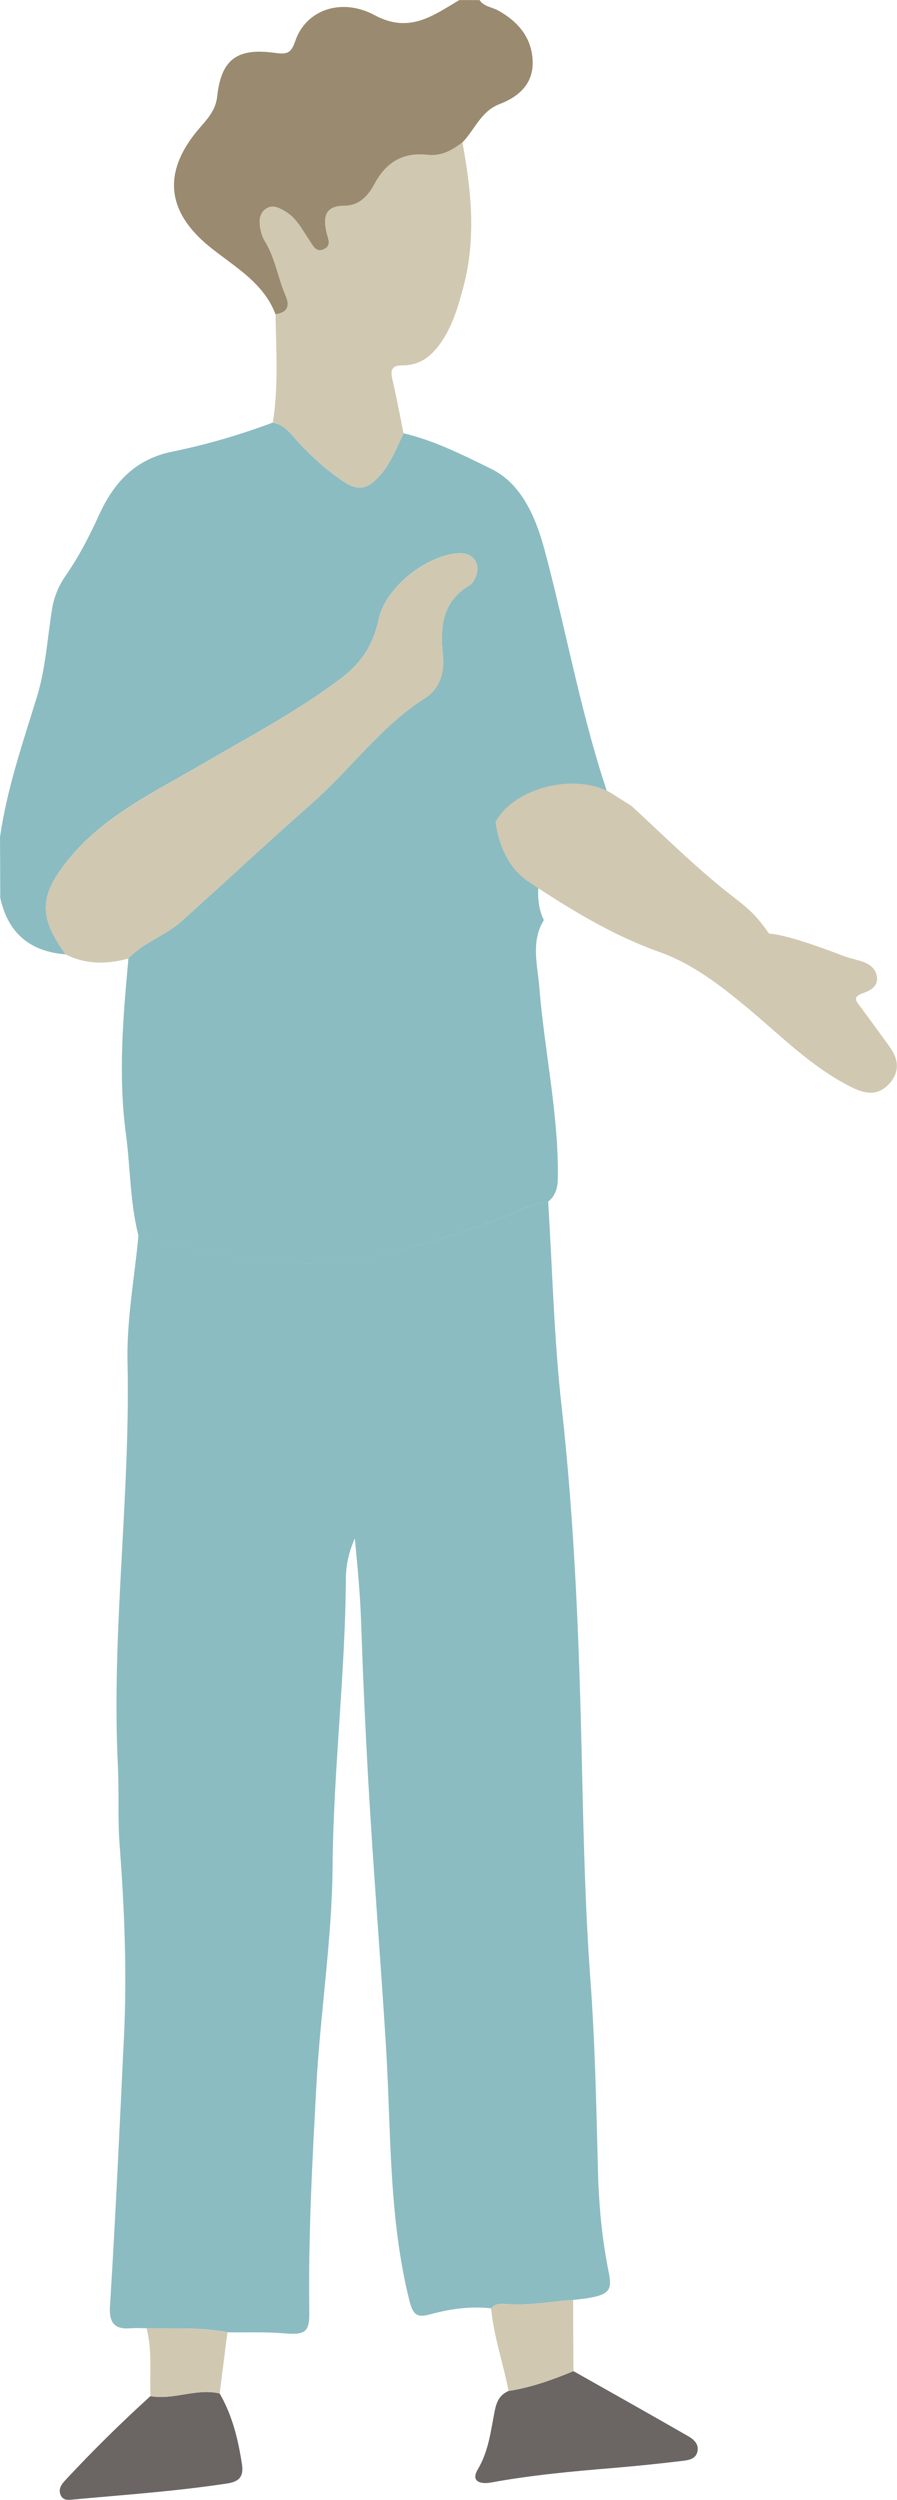 <?xml version="1.0" encoding="UTF-8"?>
<svg id="Capa_1" data-name="Capa 1" xmlns="http://www.w3.org/2000/svg" viewBox="0 0 97.15 270.61">
  <defs>
    <style>
      .cls-1 {
        fill: #6b6664;
      }

      .cls-2 {
        fill: #d0c8b1;
      }

      .cls-3 {
        fill: #8bbcc1;
      }

      .cls-4 {
        fill: #9a8a6f;
      }
    </style>
  </defs>
  <path class="cls-4" d="M29.84,34.02c-1.33-3.5-4.53-5.18-7.2-7.36-4.58-3.75-5.03-7.97-1.27-12.51.92-1.11,1.97-2.06,2.15-3.7.44-4,2.13-5.29,6.22-4.73,1.28.17,1.77.12,2.24-1.28,1.12-3.33,4.95-4.76,8.61-2.79,3.75,2.01,6.31.04,9.15-1.64h2.2c.48.72,1.33.75,2,1.12,2.16,1.19,3.66,2.94,3.75,5.48.09,2.45-1.48,3.85-3.59,4.66-2.02.77-2.68,2.78-4.02,4.15-1.12.88-2.32,1.52-3.81,1.35-2.66-.3-4.48.86-5.72,3.17-.68,1.28-1.66,2.33-3.21,2.34-2.21,0-2.34,1.29-1.96,2.93.15.65.53,1.36-.25,1.75-.92.46-1.25-.4-1.65-.98-.78-1.14-1.39-2.43-2.67-3.14-.64-.35-1.33-.73-2.05-.2-.68.5-.7,1.26-.58,2,.08.5.23,1.02.49,1.44,1.15,1.83,1.42,3.99,2.27,5.93.5,1.14.17,1.84-1.1,2.02Z"/>
  <path class="cls-3" d="M59.37,130.08c.46,7.35.63,14.73,1.44,22.03,1.44,12.85,1.92,25.73,2.21,38.64.18,7.88.35,15.78.93,23.63.5,6.86.64,13.7.81,20.56.08,3.27.36,6.57.93,9.78.53,3.02,1.25,3.79-3.61,4.24-2.36.16-4.7.62-7.08.46-.63-.04-1.32-.14-1.81.45-2.21-.24-4.38.05-6.5.63-1.37.37-1.92.27-2.34-1.42-2.28-9.09-1.98-18.4-2.55-27.63-.59-9.54-1.37-19.06-1.91-28.6-.33-5.83-.59-11.66-.79-17.49-.1-2.93-.39-5.87-.67-8.83-.62,1.41-.96,2.82-.97,4.31-.06,10.45-1.36,20.83-1.44,31.29-.07,7.87-1.32,15.68-1.75,23.55-.44,8.17-.89,16.34-.77,24.53.03,2.26-.44,2.56-2.71,2.37-2.04-.17-4.1-.08-6.14-.11-2.89-.58-5.83-.39-8.75-.44-.59,0-1.18-.05-1.76,0-1.75.16-2.34-.64-2.23-2.34.61-9.77,1.05-19.55,1.52-29.31.33-6.8.05-13.73-.47-20.59-.22-2.84-.05-5.71-.19-8.57-.72-14.63,1.36-29.19,1.04-43.81-.1-4.56.77-9.15,1.19-13.72,5.58,1.43,11.16,2.77,16.97,3.01,7.71.31,14.78-2.22,21.87-4.68,1.85-.64,3.56-1.69,5.55-1.95Z"/>
  <path class="cls-3" d="M59.37,130.08c-1.99.25-3.7,1.31-5.55,1.95-7.09,2.46-14.16,5-21.87,4.68-5.81-.24-11.39-1.58-16.97-3.01-.91-3.61-.86-7.34-1.35-11.01-.84-6.32-.3-12.63.28-18.94,1.63-1.75,4-2.45,5.74-4.01,4.74-4.25,9.39-8.6,14.17-12.81,4.16-3.67,7.42-8.3,12.19-11.34,1.61-1.02,2.15-2.78,1.96-4.63-.32-3.05-.11-5.84,2.91-7.61.33-.2.56-.68.7-1.08.45-1.28-.37-2.4-1.71-2.38-3.54.05-8.13,3.67-8.86,7.15-.55,2.63-1.78,4.64-3.97,6.31-4.74,3.61-10,6.36-15.11,9.35-5.16,3.02-10.67,5.58-14.56,10.39-3.14,3.88-3.2,6.17-.26,10.22-3.87-.3-6.25-2.31-7.08-6.12,0-2.19-.02-4.38-.03-6.57.75-5.23,2.46-10.19,4.01-15.22.93-3.04,1.12-6.31,1.63-9.48.21-1.33.73-2.53,1.48-3.62,1.42-2.05,2.56-4.24,3.59-6.52,1.56-3.44,3.85-6.05,7.9-6.88,3.71-.76,7.38-1.82,10.94-3.16,1.35.26,2.05,1.37,2.88,2.26,1.46,1.55,3.02,2.95,4.8,4.14,1.54,1.03,2.6.78,3.79-.53,1.27-1.39,1.92-3.07,2.69-4.71,3.36.8,6.49,2.38,9.5,3.86,3.32,1.62,4.86,5.33,5.82,8.95,2.39,8.97,3.99,18.14,7.04,26.94-.74.3-1.47.6-2.21.89-4.17,1.67-6.85,8.19-4.96,12.06-1.43,2.33-.68,4.86-.49,7.27.55,6.84,2.07,13.59,2.01,20.5,0,1.11-.19,2.01-1.05,2.71Z"/>
  <path class="cls-2" d="M7.11,103.32c-2.95-4.06-2.88-6.35.26-10.22,3.9-4.81,9.4-7.36,14.56-10.39,5.11-2.99,10.36-5.74,15.11-9.35,2.19-1.67,3.42-3.68,3.97-6.31.73-3.48,5.32-7.1,8.86-7.15,1.33-.02,2.16,1.1,1.71,2.38-.14.4-.37.88-.7,1.08-3.02,1.78-3.22,4.56-2.91,7.61.19,1.85-.35,3.61-1.96,4.63-4.77,3.04-8.02,7.67-12.19,11.34-4.78,4.21-9.43,8.56-14.17,12.81-1.74,1.56-4.11,2.26-5.74,4.01-2.32.63-4.6.67-6.8-.45Z"/>
  <path class="cls-2" d="M43.71,46.89c-.77,1.64-1.42,3.32-2.69,4.71-1.19,1.31-2.25,1.56-3.79.53-1.78-1.19-3.34-2.59-4.8-4.14-.84-.89-1.54-2-2.88-2.26.62-3.89.35-7.81.29-11.72,1.27-.18,1.6-.88,1.1-2.02-.84-1.94-1.11-4.1-2.27-5.93-.26-.42-.41-.94-.49-1.44-.12-.73-.1-1.5.58-2,.72-.53,1.41-.16,2.05.2,1.28.71,1.89,2,2.67,3.14.4.59.73,1.45,1.65.98.78-.39.4-1.1.25-1.75-.39-1.64-.26-2.92,1.96-2.93,1.55,0,2.53-1.06,3.21-2.34,1.23-2.31,3.06-3.47,5.72-3.17,1.49.17,2.69-.47,3.81-1.35.97,5.21,1.5,10.42.11,15.65-.55,2.06-1.12,4.07-2.33,5.88-1.05,1.57-2.32,2.63-4.28,2.62-1.18-.01-1.31.54-1.08,1.54.45,1.92.81,3.86,1.2,5.79Z"/>
  <path class="cls-2" d="M53.68,88.96c2.04-3.79,8.91-5.42,12.69-3,.67.43,1.34.85,2.01,1.27,3.39,3.12,6.66,6.36,10.25,9.24,1.2.96,2.49,1.86,3.46,3.02,6.2,7.41-8.05-2.66,9.1,3.93.61.24,1.26.39,1.89.57.89.25,1.69.69,1.88,1.65.22,1.12-.69,1.58-1.5,1.87-1.25.44-.67.94-.21,1.55,1.05,1.41,2.07,2.84,3.11,4.26.99,1.36,1.09,2.75-.06,4.01-1.16,1.26-2.48,1.14-3.99.4-4.41-2.17-7.79-5.68-11.5-8.75-2.91-2.4-5.83-4.66-9.4-5.93-5.08-1.81-9.65-4.61-14.11-7.56-2.2-1.45-3.27-3.89-3.64-6.54Z"/>
  <path class="cls-1" d="M62.11,256.67c4.14,2.34,8.28,4.66,12.4,7.03.55.31,1.15.78,1.05,1.55-.12.94-.97,1.06-1.67,1.14-2.47.3-4.94.55-7.42.76-4.45.37-8.89.77-13.29,1.58-1.09.2-2.24-.07-1.43-1.43,1.17-1.97,1.4-4.14,1.82-6.27.2-1.04.53-1.79,1.51-2.21,2.45-.38,4.76-1.21,7.03-2.15Z"/>
  <path class="cls-1" d="M23.79,259.09c1.38,2.38,2.01,5,2.42,7.69.19,1.28-.28,1.85-1.59,2.05-5.5.84-11.05,1.22-16.58,1.73-.57.05-1.23.19-1.5-.54-.23-.64.14-1.12.55-1.56,2.94-3.16,6-6.18,9.2-9.08,2.52.44,4.97-.88,7.49-.29Z"/>
  <path class="cls-2" d="M62.11,256.67c-2.27.95-4.59,1.77-7.03,2.15-.57-2.99-1.61-5.89-1.89-8.95.49-.59,1.18-.5,1.8-.45,2.38.16,4.72-.3,7.08-.46.01,2.57.02,5.14.04,7.7Z"/>
  <path class="cls-2" d="M23.79,259.09c-2.52-.59-4.97.73-7.49.29-.1-2.45.2-4.92-.42-7.34,2.92.05,5.86-.15,8.75.44-.28,2.2-.56,4.4-.84,6.61Z"/>
</svg>